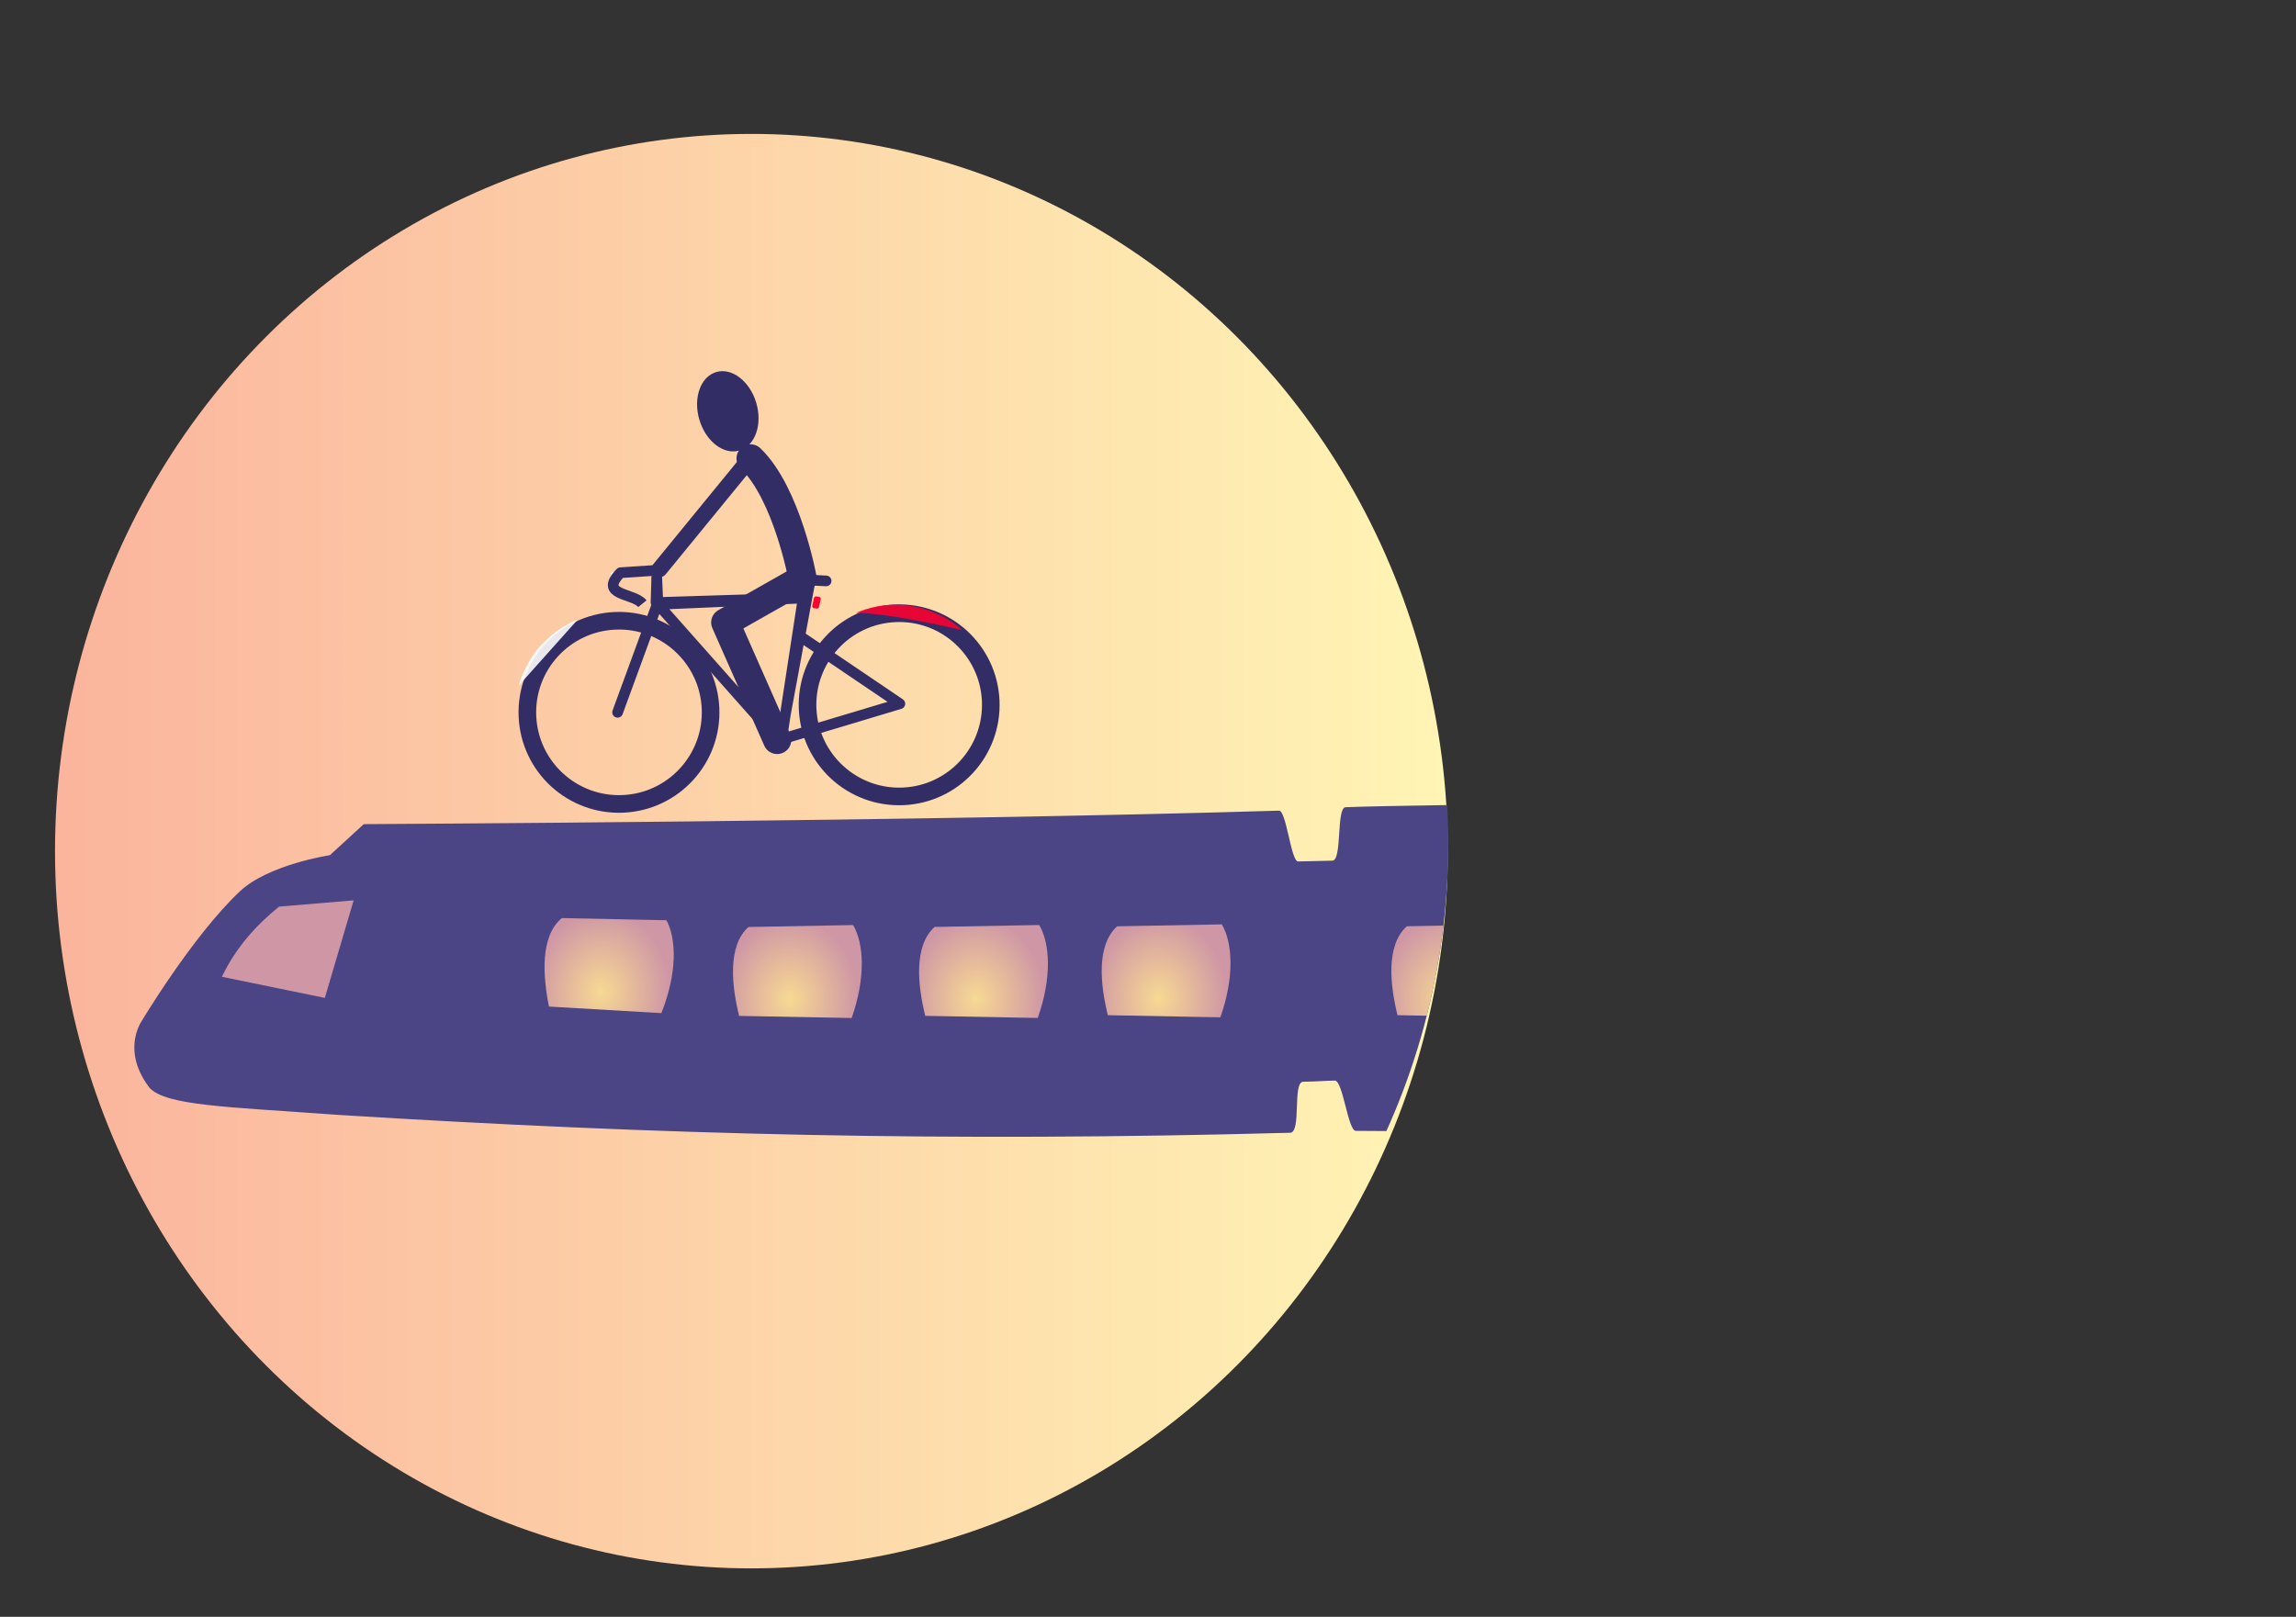 <?xml version="1.0" encoding="UTF-8" standalone="no"?>
<svg
   xmlns:dc="http://purl.org/dc/elements/1.1/"
   xmlns:cc="http://creativecommons.org/ns#"
   xmlns:rdf="http://www.w3.org/1999/02/22-rdf-syntax-ns#"
   xmlns:svg="http://www.w3.org/2000/svg"
   xmlns="http://www.w3.org/2000/svg"
   xmlns:xlink="http://www.w3.org/1999/xlink"
   xmlns:sodipodi="http://sodipodi.sourceforge.net/DTD/sodipodi-0.dtd"
   xmlns:inkscape="http://www.inkscape.org/namespaces/inkscape"
   inkscape:export-ydpi="400.04999"
   inkscape:export-xdpi="400.04999"
   inkscape:export-filename="/root/ecolab-climat/source/images/dessin-nosgestesclimat.png"
   sodipodi:docname="logo.svg"
   inkscape:version="1.0.1 (3bc2e813f5, 2020-09-07)"
   id="svg8"
   version="1.1"
   viewBox="0 0 220.071 155"
   height="155mm"
   width="220.071mm">
  <rect x="0" y="0" width="220.071" height="155" fill="#333333" stroke="none"/>
  <defs
     id="defs2">
    <inkscape:perspective
       id="perspective1227"
       inkscape:persp3d-origin="272.8589 : 330.65891 : 1"
       inkscape:vp_z="321.15472 : -6.7906047e-14 : 0"
       inkscape:vp_y="0 : -3885.4377 : 0"
       inkscape:vp_x="254.07108 : 288.60433 : 1"
       sodipodi:type="inkscape:persp3d" />
    <linearGradient
       id="linearGradient994-6"
       inkscape:collect="always">
      <stop
         id="stop990"
         offset="0"
         style="stop-color:#f3c965;stop-opacity:1;" />
      <stop
         id="stop992"
         offset="1"
         style="stop-color:#ffffff;stop-opacity:1" />
    </linearGradient>
    <inkscape:perspective
       id="perspective901"
       inkscape:persp3d-origin="73.999995 : 56.33333 : 1"
       inkscape:vp_z="71.355529 : 1.7477064e-14 : 0"
       inkscape:vp_y="0 : 999.99994 : 0"
       inkscape:vp_x="69.825635 : 67.156969 : 1"
       sodipodi:type="inkscape:persp3d" />
    <linearGradient
       gradientTransform="matrix(0.563,0,0,0.898,31.67,-20.954)"
       inkscape:collect="always"
       xlink:href="#linearGradient994-6"
       id="linearGradient998-8"
       gradientUnits="userSpaceOnUse"
       x1="152.631"
       y1="102.828"
       x2="153.315"
       y2="119.917" />
    <linearGradient
       inkscape:collect="always"
       xlink:href="#linearGradient994"
       id="linearGradient2486"
       x1="75.091"
       y1="101.008"
       x2="83.263"
       y2="101.008"
       gradientUnits="userSpaceOnUse"
       gradientTransform="matrix(16.335,0,0,16.335,-1266.003,-1569.519)" />
    <linearGradient
       inkscape:collect="always"
       id="linearGradient994">
      <stop
         style="stop-color:#fbb49d;stop-opacity:1"
         offset="0"
         id="stop1726" />
      <stop
         style="stop-color:#fff5b4;stop-opacity:1"
         offset="1"
         id="stop1728" />
    </linearGradient>
    <radialGradient
       inkscape:collect="always"
       xlink:href="#linearGradient3063"
       id="radialGradient3065"
       cx="79.693"
       cy="104.509"
       fx="79.693"
       fy="104.509"
       r="0.724"
       gradientTransform="matrix(1.055,-0.023,0.027,1.257,-7.248,-24.992)"
       gradientUnits="userSpaceOnUse" />
    <linearGradient
       inkscape:collect="always"
       id="linearGradient3063">
      <stop
         style="stop-color:#f7d993;stop-opacity:1"
         offset="0"
         id="stop3059" />
      <stop
         style="stop-color:#cf97a5;stop-opacity:1"
         offset="1"
         id="stop3061" />
    </linearGradient>
    <radialGradient
       inkscape:collect="always"
       xlink:href="#linearGradient3063"
       id="radialGradient3065-6"
       cx="79.693"
       cy="104.509"
       fx="79.693"
       fy="104.509"
       r="0.724"
       gradientTransform="matrix(1.053,-0.065,0.077,1.255,-8.108,-21.75)"
       gradientUnits="userSpaceOnUse" />
    <radialGradient
       inkscape:collect="always"
       xlink:href="#linearGradient3063"
       id="radialGradient3065-6-1"
       cx="79.693"
       cy="104.509"
       fx="79.693"
       fy="104.509"
       r="0.724"
       gradientTransform="matrix(1.053,-0.065,0.077,1.255,-6.062,-21.947)"
       gradientUnits="userSpaceOnUse" />
    <radialGradient
       inkscape:collect="always"
       xlink:href="#linearGradient3063"
       id="radialGradient3065-6-2"
       cx="79.693"
       cy="104.509"
       fx="79.693"
       fy="104.509"
       r="0.724"
       gradientTransform="matrix(1.053,-0.065,0.077,1.255,-10.193,-21.554)"
       gradientUnits="userSpaceOnUse" />
    <radialGradient
       inkscape:collect="always"
       xlink:href="#linearGradient3063"
       id="radialGradient3065-6-1-7"
       cx="79.693"
       cy="104.509"
       fx="79.693"
       fy="104.509"
       r="0.724"
       gradientTransform="matrix(1.053,-0.065,0.077,1.255,-2.818,-22.25)"
       gradientUnits="userSpaceOnUse" />
    <clipPath
       clipPathUnits="userSpaceOnUse"
       id="clipPath2747">
      <circle
         style="fill:none;stroke:#000000;stroke-width:0.117;stroke-linejoin:round;stroke-miterlimit:4;stroke-dasharray:none;stroke-opacity:1;paint-order:markers stroke fill"
         id="circle2749"
         cx="71.263"
         cy="109.82"
         r="7.867"
         transform="rotate(-5.329)" />
    </clipPath>
  </defs>
  <sodipodi:namedview
     fit-margin-bottom="0"
     fit-margin-right="0"
     fit-margin-left="0"
     fit-margin-top="0"
     inkscape:window-maximized="1"
     inkscape:window-y="27"
     inkscape:window-x="72"
     inkscape:window-height="1016"
     inkscape:window-width="1848"
     width="148mm"
     units="mm"
     showgrid="false"
     inkscape:document-rotation="0"
     inkscape:current-layer="layer1"
     inkscape:document-units="mm"
     inkscape:cy="245.92554"
     inkscape:cx="444.40331"
     inkscape:zoom="1"
     inkscape:pageshadow="2"
     inkscape:pageopacity="0.0"
     borderopacity="1.0"
     bordercolor="#666666"
     pagecolor="#ffffff"
     id="base"
     showguides="false" />
  <g
     style="display:inline;opacity:1"
     inkscape:label="ciel"
     id="layer12"
     inkscape:groupmode="layer" />
  <g
     style="opacity:1"
     transform="translate(44.653,1.13)"
     id="layer1"
     inkscape:groupmode="layer"
     inkscape:label="infra">
    <ellipse
       style="opacity:1;fill:url(#linearGradient2486);fill-opacity:1;stroke:none;stroke-width:93.503;stroke-linejoin:round;paint-order:markers stroke fill"
       id="path2466"
       cx="27.369"
       cy="80.467"
       rx="66.749"
       ry="68.759" />
    <g
       id="g2935"
       transform="matrix(8.482,0.791,-0.791,8.482,-579.951,-855.779)"
       clip-path="url(#clipPath2747)">
      <g
         id="g3186">
        <g
           id="g2899"
           transform="matrix(1.31,0.008,-0.008,1.31,-25.598,-33.502)">
          <g
             id="g2891">
            <path
               style="opacity:1;fill:#4b4586;fill-opacity:1;stroke:none;stroke-width:0.202px;stroke-linecap:butt;stroke-linejoin:miter;stroke-opacity:1"
               d="m 77.074,105.54 c 0,0 0.367,-0.785 0.738,-1.21 0.222,-0.254 0.738,-0.385 0.738,-0.385 l 0.263,-0.294 c 0,0 4.786,-0.499 7.811,-0.893 0.062,-0.008 0.146,0.426 0.206,0.418 0.09,-0.012 0.206,-0.024 0.293,-0.036 0.084,-0.011 -0.014,-0.457 0.067,-0.468 0.773,-0.106 2.573,-0.268 3.535,-0.498 1.434,-0.343 0.075,2.783 0.075,2.783 0,0 -1.506,0.323 -3.248,0.473 -0.067,0.006 -0.153,-0.42 -0.222,-0.412 -0.127,0.016 -0.135,0.021 -0.269,0.037 -0.094,0.011 0.03,0.434 -0.068,0.447 -2.948,0.374 -5.388,0.554 -8.171,0.657 -0.935,0.024 -1.46,0.068 -1.617,-0.073 -0.182,-0.195 -0.193,-0.394 -0.132,-0.545 z"
               id="path2840"
               sodipodi:nodetypes="csccssssscssssccc" />
          </g>
        </g>
        <path
           style="opacity:1;fill:#f5aeae;fill-opacity:0.78;stroke:none;stroke-width:0.38px;stroke-linecap:butt;stroke-linejoin:miter;stroke-opacity:1"
           d="m 75.955,103.924 c -0.229,0.225 -0.436,0.491 -0.567,0.846 l 1.175,0.129 0.221,-1.123 z"
           id="path2844"
           sodipodi:nodetypes="ccccc" />
      </g>
      <path
         style="opacity:1;fill:url(#radialGradient3065);fill-opacity:1;stroke:none;stroke-width:0.38px;stroke-linecap:butt;stroke-linejoin:miter;stroke-opacity:1"
         d="m 79.135,103.757 c -0.227,0.227 -0.152,0.671 -0.052,1.005 l 1.266,-0.044 c 0.137,-0.461 0.093,-0.848 -0.04,-1.046 z"
         id="path2844-7"
         sodipodi:nodetypes="ccccc" />
      <path
         style="opacity:1;fill:url(#radialGradient3065-6);fill-opacity:1;stroke:none;stroke-width:0.38px;stroke-linecap:butt;stroke-linejoin:miter;stroke-opacity:1"
         d="m 83.32,103.467 c -0.218,0.236 -0.126,0.677 -0.012,1.006 l 1.263,-0.094 c 0.118,-0.466 0.059,-0.851 -0.081,-1.043 z"
         id="path2844-7-26"
         sodipodi:nodetypes="ccccc" />
      <path
         style="opacity:1;fill:url(#radialGradient3065-6-1);fill-opacity:1;stroke:none;stroke-width:0.38px;stroke-linecap:butt;stroke-linejoin:miter;stroke-opacity:1"
         d="m 85.365,103.269 c -0.218,0.236 -0.126,0.677 -0.012,1.006 l 1.263,-0.094 c 0.118,-0.466 0.059,-0.851 -0.081,-1.043 z"
         id="path2844-7-26-9"
         sodipodi:nodetypes="ccccc" />
      <path
         style="opacity:1;fill:url(#radialGradient3065-6-2);fill-opacity:1;stroke:none;stroke-width:0.38px;stroke-linecap:butt;stroke-linejoin:miter;stroke-opacity:1"
         d="m 81.235,103.662 c -0.218,0.236 -0.126,0.677 -0.012,1.006 l 1.263,-0.094 c 0.118,-0.466 0.059,-0.851 -0.081,-1.043 z"
         id="path2844-7-26-3"
         sodipodi:nodetypes="ccccc" />
      <path
         style="opacity:1;fill:url(#radialGradient3065-6-1-7);fill-opacity:1;stroke:none;stroke-width:0.38px;stroke-linecap:butt;stroke-linejoin:miter;stroke-opacity:1"
         d="m 88.61,102.966 c -0.218,0.236 -0.126,0.677 -0.012,1.006 l 1.263,-0.094 c 0.118,-0.466 0.059,-0.851 -0.081,-1.043 z"
         id="path2844-7-26-9-2"
         sodipodi:nodetypes="ccccc" />
      <rect
         style="fill:#4b4586;fill-opacity:1;stroke:none;stroke-width:2.646;stroke-linecap:round;stroke-linejoin:round;stroke-opacity:1"
         id="rect3150"
         width="0.981"
         height="2.661"
         x="89.461"
         y="102.032"
         ry="0.438" />
    </g>
    <g
       id="g2959"
       transform="matrix(3.408,-0.43,0.43,3.408,-712.118,-358.068)">
      <path
         sodipodi:nodetypes="cccc"
         id="path1328"
         d="m 198.954,142.734 c 0.891,1.106 1.02,3.509 1.02,3.509 l -2.294,0.944 1.026,3.434"
         style="opacity:1;fill:none;stroke:#332d66;stroke-width:0.788px;stroke-linecap:round;stroke-linejoin:round;stroke-opacity:1"
         inkscape:connector-curvature="0" />
      <path
         id="path1337"
         d="m 198.859,142.81 -2.814,2.673"
         style="opacity:1;fill:none;stroke:#332d66;stroke-width:0.447;stroke-linecap:round;stroke-linejoin:round;stroke-miterlimit:4;stroke-dasharray:none;stroke-opacity:1"
         inkscape:connector-curvature="0" />
      <ellipse
         transform="rotate(-9.282)"
         ry="1.142"
         rx="0.828"
         cy="171.513"
         cx="173.09"
         id="path1339"
         style="opacity:1;fill:#332d66;fill-opacity:1;fill-rule:evenodd;stroke:none;stroke-width:0.447;stroke-linecap:round;stroke-linejoin:round;stroke-miterlimit:4;stroke-dasharray:none;stroke-opacity:1;paint-order:markers fill stroke" />
      <rect
         style="opacity:1;fill:#ff002f;fill-opacity:1;stroke:none;stroke-width:1.121;stroke-linecap:round;stroke-miterlimit:4;stroke-dasharray:none"
         id="rect3300"
         width="0.191"
         height="0.335"
         x="-238.463"
         y="-86.582"
         ry="0.054"
         transform="matrix(-0.962,-0.275,0.336,-0.942,0,0)" />
      <rect
         style="opacity:1;fill:#ffffff;fill-opacity:1;stroke:none;stroke-width:1.121;stroke-linecap:round;stroke-miterlimit:4;stroke-dasharray:none"
         id="rect3300-3"
         width="0.191"
         height="0.335"
         x="-232.778"
         y="-86.77"
         ry="0.054"
         transform="matrix(-0.962,-0.275,0.336,-0.942,0,0)" />
      <g
         transform="matrix(2.97,0.245,-0.245,2.97,-360.154,-296.62)"
         id="g1335"
         style="fill:none;fill-opacity:1;stroke:#332d66;stroke-opacity:1">
        <path
           transform="translate(44.653,1.13)"
           style="fill:none;fill-opacity:1;stroke:#332d66;stroke-width:0.1;stroke-linecap:butt;stroke-linejoin:round;stroke-miterlimit:4;stroke-dasharray:none;stroke-opacity:1"
           d="m 153.538,131.385 -0.354,0.008 c -0.22,0.206 0.113,0.193 0.192,0.299"
           id="path1326"
           sodipodi:nodetypes="ccc"
           inkscape:connector-curvature="0" />
        <circle
           style="fill:none;fill-opacity:1;fill-rule:evenodd;stroke:#332d66;stroke-width:0.165;stroke-miterlimit:4;stroke-dasharray:none;stroke-opacity:1"
           id="path1307"
           cx="197.766"
           cy="133.829"
           r="0.858" />
        <circle
           r="0.858"
           cy="133.872"
           cx="200.39"
           id="path1307-5"
           style="fill:none;fill-opacity:1;fill-rule:evenodd;stroke:#332d66;stroke-width:0.165;stroke-miterlimit:4;stroke-dasharray:none;stroke-opacity:1" />
        <path
           style="fill:none;fill-opacity:1;stroke:#332d66;stroke-width:0.1;stroke-linecap:round;stroke-linejoin:round;stroke-miterlimit:4;stroke-dasharray:none;stroke-opacity:1;paint-order:markers fill stroke"
           d="m 197.753,133.828 0.421,-1.011 -4e-5,-0.236 -0.017,0.236 1.398,0.017 0.017,-0.185 -0.303,1.533 -1.095,-1.348 h 1.381 l -0.067,0.354 0.909,0.674 -1.129,0.286 0.337,-1.465 -0.202,-0.034 0.354,0.034"
           id="path1324"
           sodipodi:nodetypes="ccccccccccccccc"
           inkscape:connector-curvature="0" />
      </g>
      <path
         style="opacity:0.89;fill:#ff002f;fill-opacity:0.99;stroke:none;stroke-width:0.767px;stroke-linecap:butt;stroke-linejoin:miter;stroke-opacity:1"
         d="m 201.334,147.378 c 0.91,0.114 2.879,0.848 2.879,0.848 0,0 -0.517,-0.656 -1.46,-0.878 -0.762,-0.195 -1.418,0.03 -1.418,0.03 z"
         id="path3307"
         inkscape:connector-curvature="0"
         sodipodi:nodetypes="ccccc" />
      <path
         style="opacity:0.89;fill:#ffffff;fill-opacity:1;stroke:none;stroke-width:0.36px;stroke-linecap:butt;stroke-linejoin:miter;stroke-opacity:1"
         d="m 193.596,146.6 -1.864,1.621 c 0,0 0.332,-0.757 0.86,-1.118 0.513,-0.415 1.004,-0.503 1.004,-0.503 z"
         id="path3342"
         inkscape:connector-curvature="0"
         sodipodi:nodetypes="cccc" />
    </g>
  </g>
  <g
     inkscape:label="foret"
     id="layer10"
     inkscape:groupmode="layer" />
  <g
     style="display:inline"
     inkscape:label="avion"
     id="layer7"
     inkscape:groupmode="layer" />
  <g
     style="opacity:1"
     inkscape:label="nuages"
     id="layer9"
     inkscape:groupmode="layer" />
  <g
     inkscape:label="véhicules"
     id="layer5"
     inkscape:groupmode="layer" />
  <g
     transform="translate(44.653,1.13)"
     inkscape:label="skyline"
     id="layer4"
     inkscape:groupmode="layer">
    <g
       inkscape:groupmode="layer"
       id="layer16"
       inkscape:label="train" />
  </g>
  <g
     transform="translate(44.653,1.13)"
     style="display:inline;opacity:1"
     inkscape:label="immeubles"
     id="layer3"
     inkscape:groupmode="layer" />
  <g
     inkscape:label="arbres"
     id="layer6"
     inkscape:groupmode="layer" />
  <g
     inkscape:label="champs"
     id="layer11"
     inkscape:groupmode="layer" />
  <g
     transform="translate(44.653,1.13)"
     style="display:none;opacity:0.232"
     inkscape:label="sketch"
     id="layer2"
     inkscape:groupmode="layer">
    <path
       id="path950"
       d="M 46.995,91.91 46.209,91.386"
       style="fill:none;stroke:#000000;stroke-width:0.233px;stroke-linecap:butt;stroke-linejoin:miter;stroke-opacity:1"
       inkscape:connector-curvature="0" />
    <path
       id="path952"
       d="m 46.209,91.386 c -0.175,0.349 -0.873,0.873 -0.524,1.048 0.349,0.175 0.349,-0.699 0.524,-1.048"
       style="fill:none;stroke:#000000;stroke-width:0.233px;stroke-linecap:butt;stroke-linejoin:miter;stroke-opacity:1"
       inkscape:connector-curvature="0" />
    <path
       id="path954"
       d="M 175.066,44.956 48.733,89.616"
       style="fill:none;stroke:#000000;stroke-width:0.272px;stroke-linecap:butt;stroke-linejoin:miter;stroke-opacity:1"
       inkscape:connector-curvature="0" />
    <path
       id="path956"
       d="M 175.066,23.544 48.733,89.616"
       style="fill:none;stroke:#000000;stroke-width:0.272px;stroke-linecap:butt;stroke-linejoin:miter;stroke-opacity:1"
       inkscape:connector-curvature="0" />
    <path
       id="path958"
       d="M 175.066,152.324 49.651,90.228"
       style="fill:none;stroke:#000000;stroke-width:0.272px;stroke-linecap:butt;stroke-linejoin:miter;stroke-opacity:1"
       inkscape:connector-curvature="0" />
    <path
       id="path960"
       d="M 72.898,172.513 48.733,89.616"
       style="fill:none;stroke:#000000;stroke-width:0.272px;stroke-linecap:butt;stroke-linejoin:miter;stroke-opacity:1"
       inkscape:connector-curvature="0" />
    <path
       id="path962"
       d="M 29.768,173.736 49.651,90.228"
       style="fill:none;stroke:#000000;stroke-width:0.272px;stroke-linecap:butt;stroke-linejoin:miter;stroke-opacity:1"
       inkscape:connector-curvature="0" />
    <path
       id="path964"
       d="M -38.14,155.383 49.651,90.228"
       style="fill:none;stroke:#000000;stroke-width:0.272px;stroke-linecap:butt;stroke-linejoin:miter;stroke-opacity:1"
       inkscape:connector-curvature="0" />
    <path
       id="path966"
       d="M -50.682,104.605 48.733,89.616"
       style="fill:none;stroke:#000000;stroke-width:0.272px;stroke-linecap:butt;stroke-linejoin:miter;stroke-opacity:1"
       inkscape:connector-curvature="0" />
    <path
       id="path968"
       d="m -50.07,74.934 98.803,14.683"
       style="fill:none;stroke:#000000;stroke-width:0.272px;stroke-linecap:butt;stroke-linejoin:miter;stroke-opacity:1"
       inkscape:connector-curvature="0" />
    <path
       id="path970"
       d="M -37.222,30.579 48.733,89.616"
       style="fill:none;stroke:#000000;stroke-width:0.272px;stroke-linecap:butt;stroke-linejoin:miter;stroke-opacity:1"
       inkscape:connector-curvature="0" />
    <path
       id="path974"
       d="M 185.772,136.418 49.651,90.228"
       style="fill:none;stroke:#000000;stroke-width:0.272px;stroke-linecap:butt;stroke-linejoin:miter;stroke-opacity:1"
       inkscape:connector-curvature="0" />
    <path
       id="path1026"
       d="M 137.152,112.76 49.651,90.228"
       style="fill:none;stroke:#000000;stroke-width:0.272px;stroke-linecap:butt;stroke-linejoin:miter;stroke-opacity:1"
       inkscape:connector-curvature="0" />
    <path
       id="path2585"
       d="M -61.687,134.983 48.733,89.616"
       style="fill:none;stroke:#000000;stroke-width:0.272px;stroke-linecap:butt;stroke-linejoin:miter;stroke-opacity:1"
       inkscape:connector-curvature="0" />
  </g>
  <g
     inkscape:groupmode="layer"
     id="layer8"
     inkscape:label="oiseaux" />
  <g
     inkscape:groupmode="layer"
     id="layer13"
     inkscape:label="vache">
    <g
       inkscape:groupmode="layer"
       id="layer14"
       inkscape:label="lumière" />
  </g>
</svg>
